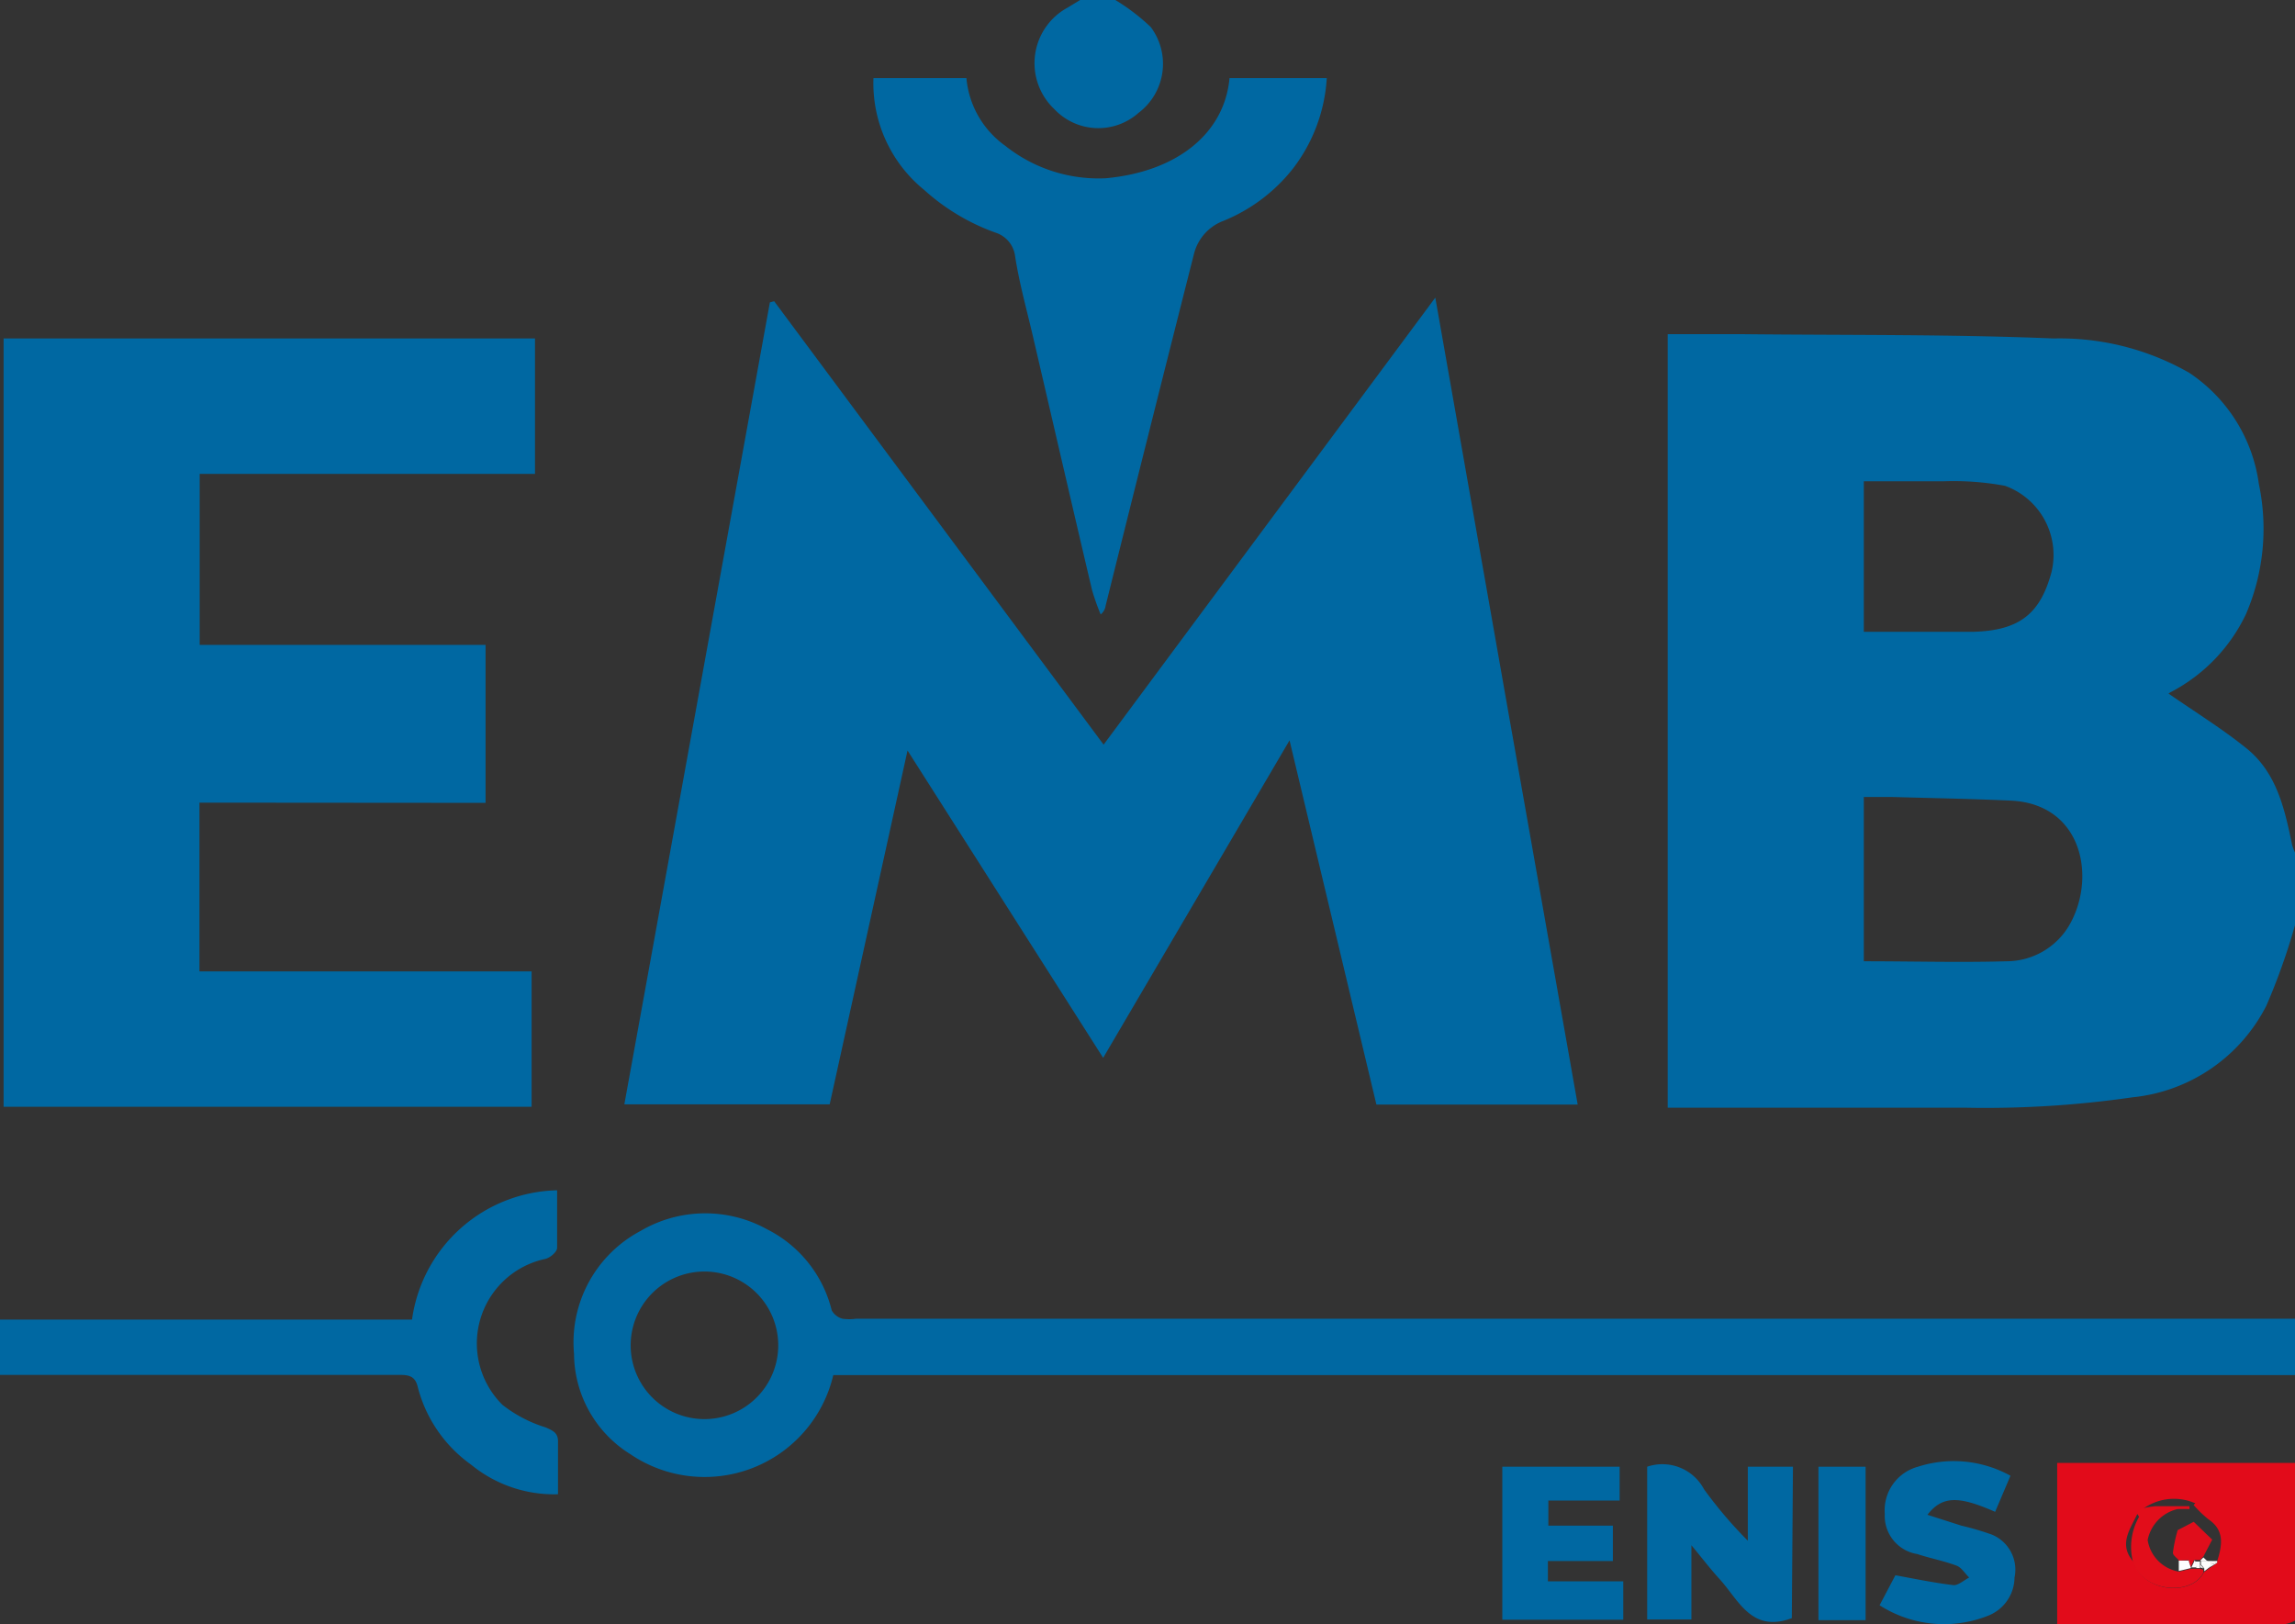 <svg xmlns="http://www.w3.org/2000/svg" viewBox="0 0 101.71 71.98"><rect x="0" y="0" width="101.71" height="71.98" fill="#333333" stroke="none"/><defs><style>.cls-1{fill:#0068a2;}.cls-2{fill:#e20b1a;}.cls-3{fill:#e20d1a;}.cls-4{fill:#fdfdfc;}.cls-5{fill:#fcfcfc;}.cls-6{fill:#f9f8f8;}.cls-7{fill:#e00d1b;}.cls-8{fill:#fdfdfd;}.cls-9{fill:#faf9f8;}</style></defs><g id="Layer_2" data-name="Layer 2"><g id="Layer_1-2" data-name="Layer 1"><path class="cls-1" d="M101.71,41a28.5,28.5,0,0,1-1.27,3.57,7.5,7.5,0,0,1-5.94,4.06,45.46,45.46,0,0,1-7.37.46c-4.39,0-8.78,0-13.22,0V14.81c.21,0,.44,0,.66,0h2.72c4.58.05,9.16,0,13.73.19a11.55,11.55,0,0,1,6,1.52,7.06,7.06,0,0,1,3.09,4.94,9.57,9.57,0,0,1-.57,5.75,7.56,7.56,0,0,1-3.35,3.47c-.09.05-.15.13-.08.06,1.15.8,2.37,1.55,3.47,2.44,1.32,1.08,1.67,2.66,2,4.25a2.08,2.08,0,0,0,.15.39ZM82.6,42.6c2.17,0,4.26.06,6.34,0a3.23,3.23,0,0,0,2.72-1.52c1.27-2.08.69-5.45-2.55-5.6-1.75-.08-3.5-.11-5.24-.16H82.6ZM82.6,28l.24,0c1.52,0,3,0,4.58,0,2.07-.05,3-.79,3.5-2.65a3.26,3.26,0,0,0-2.06-3.82,12.42,12.42,0,0,0-2.74-.2c-1.17,0-2.35,0-3.52,0Z"/><path class="cls-1" d="M101.71,60.94H36.93a5.86,5.86,0,0,1-9,3.5A5.27,5.27,0,0,1,25.44,60a5.59,5.59,0,0,1,2.95-5.45A5.66,5.66,0,0,1,34,54.48a5.49,5.49,0,0,1,2.86,3.59.78.78,0,0,0,.47.37,2.14,2.14,0,0,0,.62,0h63.78ZM34.49,59.59a3.27,3.27,0,1,0-6.54.06,3.27,3.27,0,1,0,6.54-.06Z"/><path class="cls-2" d="M101.71,71.82a1.42,1.42,0,0,1-.42.15H91.17V64.83h10.54Zm-3.45-2.56v-.07c.22-.7.35-1.37-.4-1.87a5.34,5.34,0,0,1-.64-.62.86.86,0,0,0,.07-.1s0,0-.05,0a2.34,2.34,0,0,0-2.31.3l-.22.22c-.33.68-.82,1.34-.16,2.09a2.63,2.63,0,0,0,.21.41c.69,1,2.45,1,2.91.06l.16-.12Z"/><path class="cls-1" d="M49.43,0A9.16,9.16,0,0,1,51,1.2,2.72,2.72,0,0,1,50.46,5a2.68,2.68,0,0,1-3.73-.16A2.8,2.8,0,0,1,47.31.34L47.87,0Z"/><path class="cls-1" d="M34.31,13.35,48.91,33l14.7-19.81c2.11,12,4.2,23.83,6.31,35.76H61L57.15,32.81,48.89,46.88,40.22,33.26,36.77,48.94h-9.1L34.12,13.4Z"/><path class="cls-1" d="M8.84,35.57v7.48H23.56v6H.16V15H23.71v6H8.85v7.58H21.52v7Z"/><path class="cls-1" d="M38.71,3.46h4.12a4.13,4.13,0,0,0,1.72,3A6.64,6.64,0,0,0,49,7.9c3.18-.29,5.27-2,5.49-4.44h4.31a7.29,7.29,0,0,1-1.49,4,7.52,7.52,0,0,1-3.12,2.34,2.11,2.11,0,0,0-1.28,1.47Q50.93,19.08,49,26.84a.6.6,0,0,1-.22.39,10.48,10.48,0,0,1-.38-1.07c-.89-3.77-1.76-7.55-2.64-11.33-.27-1.15-.59-2.3-.77-3.46a1.26,1.26,0,0,0-.87-1.06,9.5,9.5,0,0,1-3.17-1.9A6.09,6.09,0,0,1,38.71,3.46Z"/><path class="cls-1" d="M18.26,58.48a6.64,6.64,0,0,1,6.43-5.73c0,.86,0,1.71,0,2.55,0,.18-.31.44-.52.49a3.83,3.83,0,0,0-1.9,6.47,5.94,5.94,0,0,0,1.92,1c.33.15.56.24.54.68,0,.74,0,1.49,0,2.28a5.8,5.8,0,0,1-3.85-1.31,6.09,6.09,0,0,1-2.37-3.46c-.12-.5-.44-.52-.85-.52H0V58.48Z"/><path class="cls-1" d="M79.41,71.71c-1.79.67-2.35-.8-3.21-1.74-.4-.44-.76-.91-1.24-1.49v3.29H73V65a2.09,2.09,0,0,1,2.52,1,19.18,19.18,0,0,0,1.94,2.28V65h2Z"/><path class="cls-1" d="M66.58,71.78V65h5.2V66.5H68.62v1.11h2.86v1.57H68.6v.9h3.34v1.7Z"/><path class="cls-1" d="M83.3,71.14,84,69.81c.92.17,1.75.34,2.59.44.21,0,.45-.22.68-.34-.19-.18-.34-.45-.57-.53-.56-.21-1.16-.32-1.73-.51a1.71,1.71,0,0,1-1.44-1.78A2,2,0,0,1,85,65a5.19,5.19,0,0,1,4.1.4L88.42,67c-1.63-.72-2.34-.71-3,.13l1.5.48a12.5,12.5,0,0,1,1.36.4,1.68,1.68,0,0,1,1,1.9,1.84,1.84,0,0,1-1.19,1.7A5.29,5.29,0,0,1,83.3,71.14Z"/><path class="cls-1" d="M82.68,71.8H80.59V65h2.09Z"/><path class="cls-3" d="M94.71,67.07l.22-.22a4.15,4.15,0,0,1,.58-.1c.51,0,1,0,1.52,0a.53.53,0,0,1,0,.13,4.78,4.78,0,0,0-.54,0,1.76,1.76,0,0,0-1.31,1.37,1.69,1.69,0,0,0,1.39,1.4l.54-.13h0l.23,0h.16l.15.05s0,.08,0,.12c-.46.93-2.22.9-2.91-.06a2.63,2.63,0,0,1-.21-.41,2.69,2.69,0,0,1,.27-2Z"/><path class="cls-4" d="M97.82,69.18H98v.15l-.15.18-.16.12s0-.08,0-.12l-.15-.18v-.16h.32Z"/><path class="cls-5" d="M97.83,69.51l.15-.18.28-.07Z"/><path class="cls-6" d="M98.26,69.26l-.28.07v-.15h.28Z"/><path class="cls-7" d="M96.57,69.16c-.09-.12-.28-.24-.27-.35a6.43,6.43,0,0,1,.21-1l.71-.37.82.79-.39.75-.15.15h0l-.26,0,0,0-.15.32h0l-.1-.31v0Z"/><path class="cls-8" d="M97,69.18l.1.31-.54.13v-.46l.46,0Z"/><path class="cls-9" d="M97.24,69.2l.26,0v.29h-.16l-.06-.26,0,0Z"/><path class="cls-8" d="M97.29,69.2l.06.26-.23,0,.15-.32Z"/><path class="cls-5" d="M97.51,69.46v-.13l.15.18Z"/><path class="cls-6" d="M97.5,69.17l.15-.15.17.16Z"/><path class="cls-3" d="M97,69.18v0Z"/><polygon class="cls-3" points="97.29 69.2 97.27 69.17 97.24 69.19 97.27 69.17 97.29 69.2"/></g></g></svg>